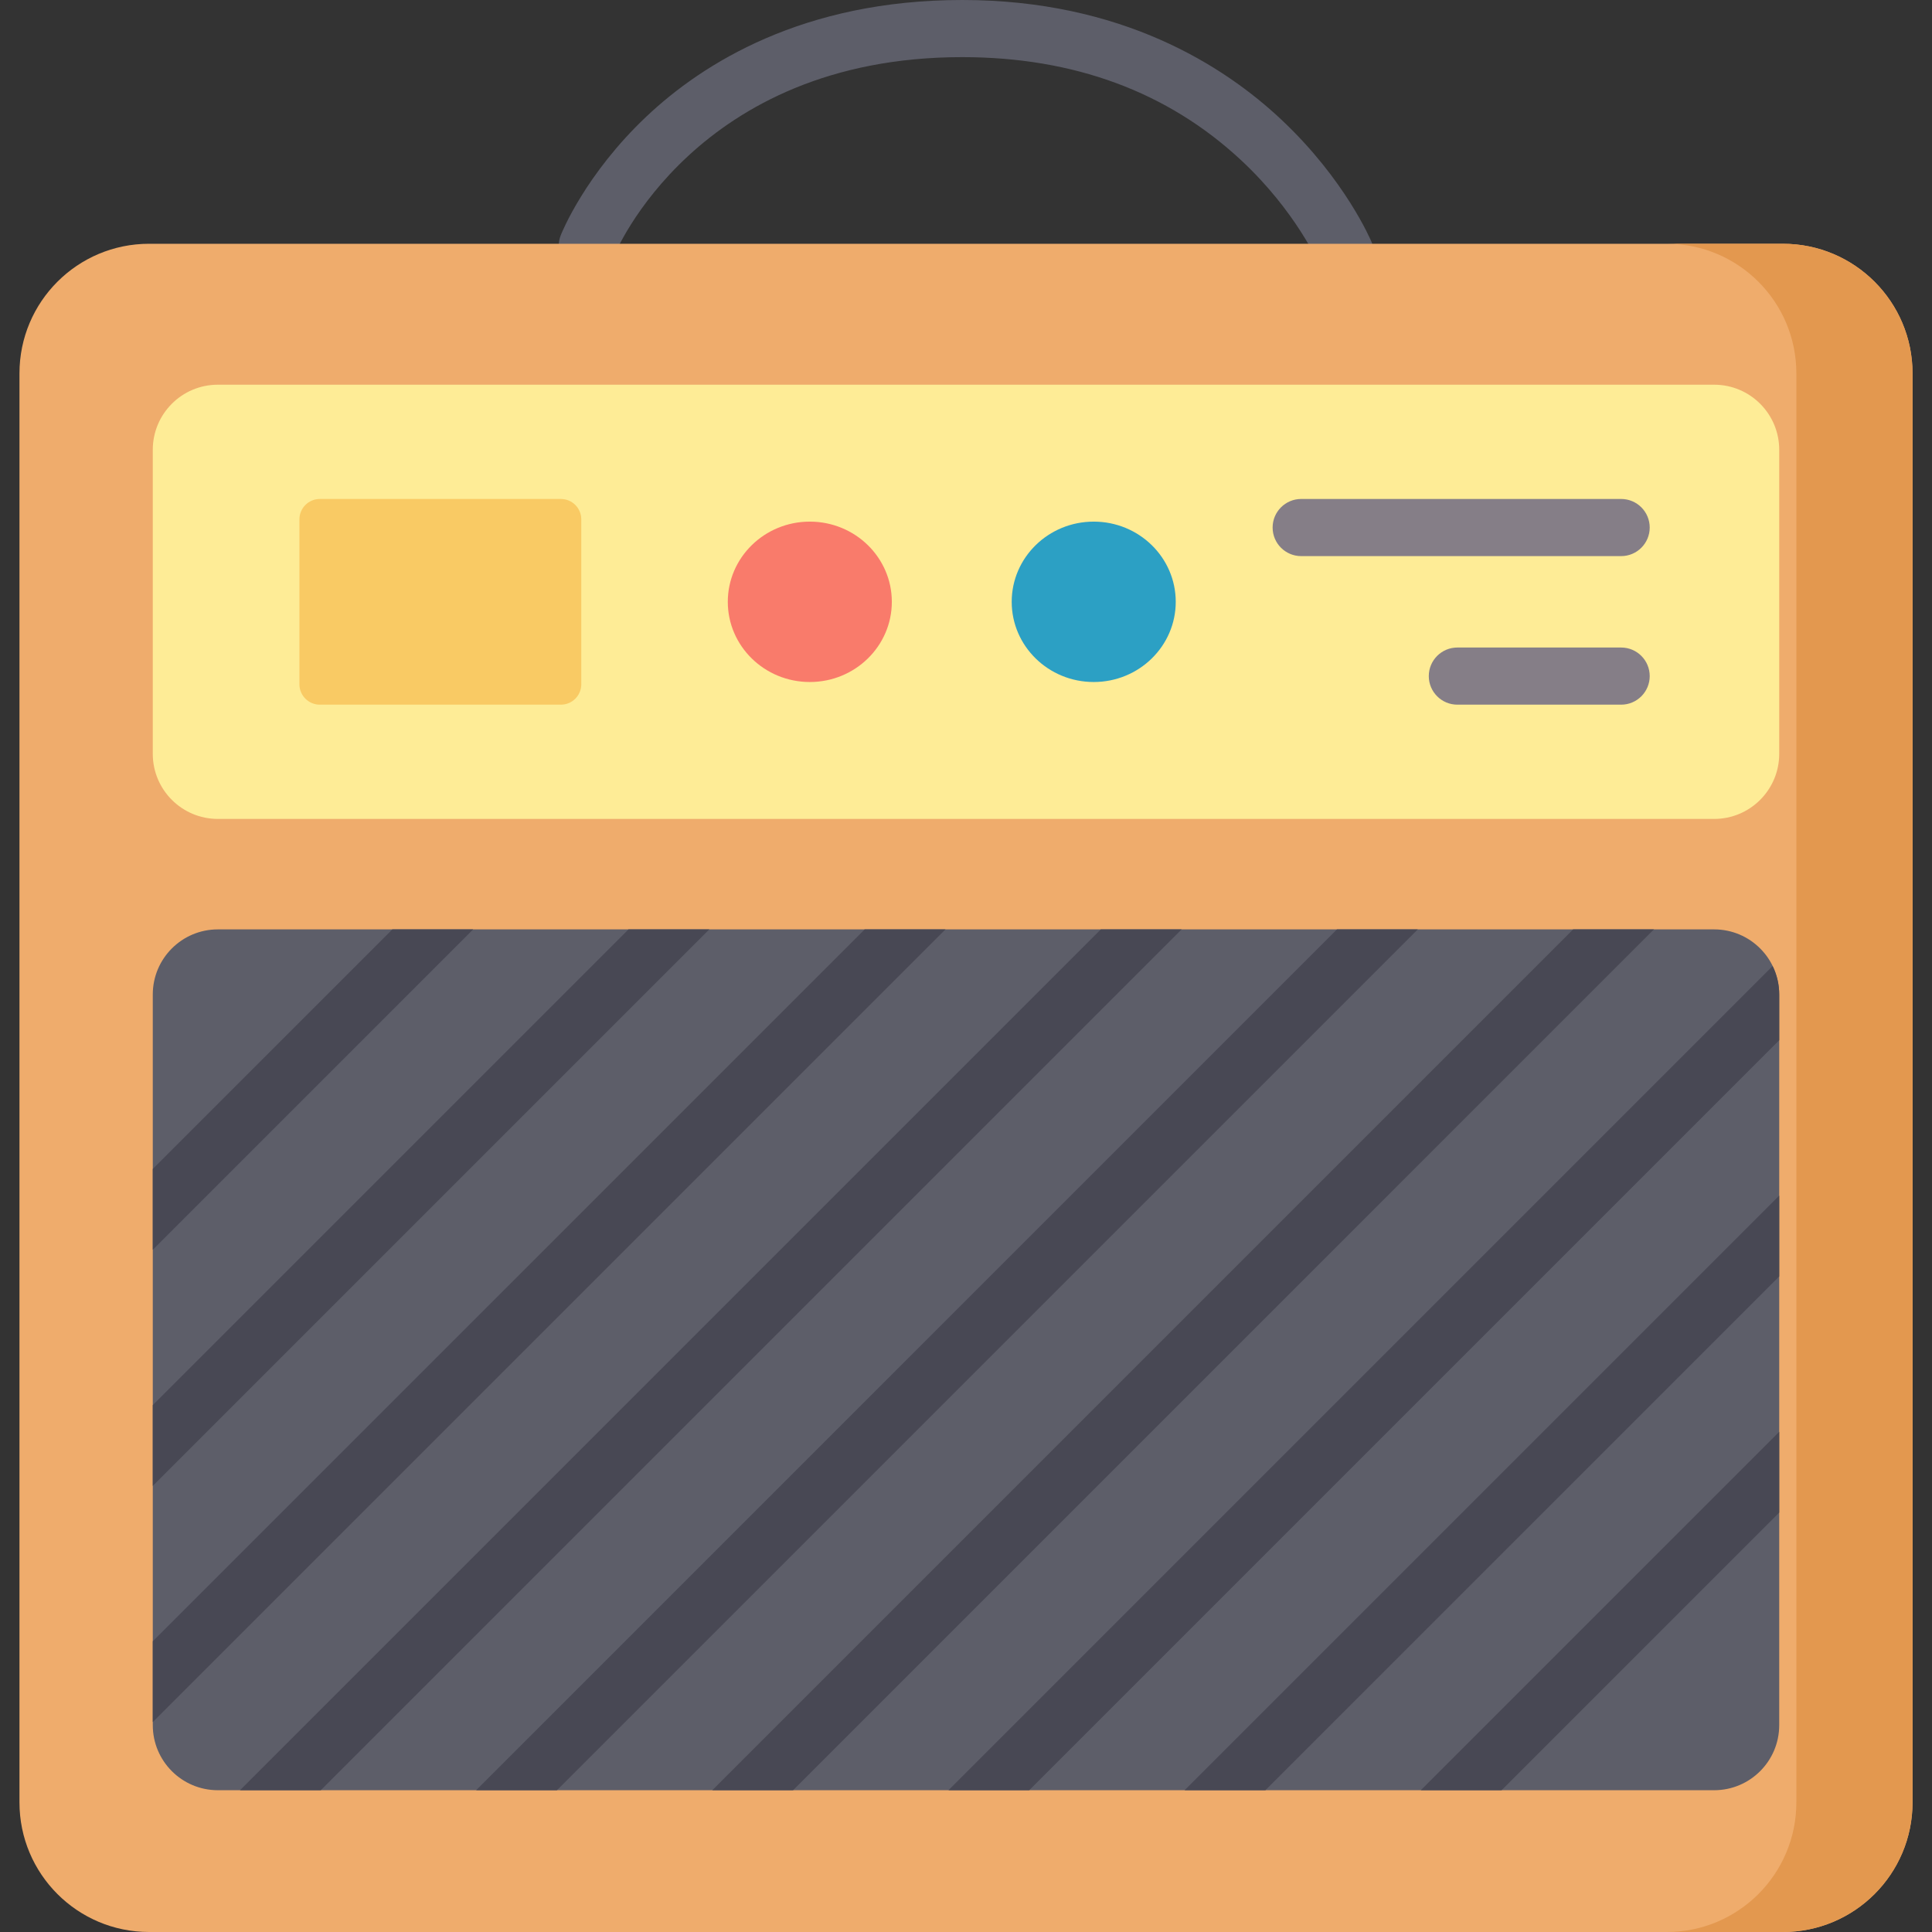 <?xml version="1.0" encoding="iso-8859-1"?>
<!-- Generator: Adobe Illustrator 21.0.0, SVG Export Plug-In . SVG Version: 6.00 Build 0)  -->
<svg xmlns="http://www.w3.org/2000/svg" xmlns:xlink="http://www.w3.org/1999/xlink" version="1.1" id="Capa_1" x="0px" y="0px" viewBox="0 0 512 512" style="enable-background:new 0 0 512 512;" xml:space="preserve" width="512" height="512">
<rect x="0" y="0" width="512" height="512" fill="#333333" stroke="none"/>
<g>
	<g>
		<path style="fill:#5D5E69;" d="M356.528,74.699c-2.965,0-5.78-1.753-6.991-4.661c-0.05-0.117-6.043-14.013-20.692-27.638    c-19.446-18.088-44.295-27.259-73.854-27.259c-70.74,0-92.087,52.209-92.294,52.737c-1.53,3.891-5.924,5.805-9.816,4.275    c-3.891-1.53-5.805-5.925-4.275-9.816c0.256-0.652,6.463-16.135,22.752-31.504C186.265,16.767,212.875,0,254.991,0    c42.114,0,69.321,17.314,84.729,31.84c16.775,15.814,23.514,31.706,23.793,32.375c1.609,3.859-0.217,8.292-4.076,9.9    C358.486,74.511,357.499,74.699,356.528,74.699z"/>
	</g>
	<path style="fill:#EFAC6C;" d="M472.497,512H39.503c-18.967,0-34.344-15.376-34.344-34.344V98.946   c0-18.967,15.376-34.344,34.344-34.344h432.995c18.967,0,34.344,15.376,34.344,34.344v378.71   C506.841,496.624,491.465,512,472.497,512z"/>
	<path style="fill:#E3984F;" d="M472.497,64.603H441.71c18.968,0,34.344,15.376,34.344,34.344v378.71   c0,18.967-15.376,34.343-34.344,34.343h30.787c18.968,0,34.344-15.376,34.344-34.343V98.947   C506.841,79.979,491.465,64.603,472.497,64.603z"/>
	<path style="fill:#FEEC96;" d="M454.264,217.025H57.736c-9.525,0-17.247-7.722-17.247-17.247v-80.58   c0-9.525,7.722-17.247,17.247-17.247h396.529c9.525,0,17.247,7.722,17.247,17.247v80.58   C471.511,209.304,463.789,217.025,454.264,217.025z"/>
	<path style="fill:#5D5E69;" d="M454.264,474.427H57.736c-9.525,0-17.247-7.722-17.247-17.247V263.545   c0-9.525,7.722-17.247,17.247-17.247h396.529c9.525,0,17.247,7.722,17.247,17.247V457.18   C471.511,466.706,463.789,474.427,454.264,474.427z"/>
	<path style="fill:#F9CA64;" d="M148.645,186.743H84.755c-2.985,0-5.404-2.419-5.404-5.404v-43.701c0-2.985,2.419-5.404,5.404-5.404   h63.889c2.985,0,5.404,2.419,5.404,5.404v43.701C154.049,184.323,151.629,186.743,148.645,186.743z"/>
	<g>
		<g>
			<path style="fill:#857E87;" d="M429.62,147.375h-84.791c-4.182,0-7.571-3.39-7.571-7.571s3.389-7.571,7.571-7.571h84.791     c4.182,0,7.571,3.39,7.571,7.571S433.802,147.375,429.62,147.375z"/>
		</g>
		<g>
			<path style="fill:#857E87;" d="M429.62,186.743h-43.405c-4.182,0-7.571-3.39-7.571-7.571s3.389-7.571,7.571-7.571h43.405     c4.182,0,7.571,3.39,7.571,7.571S433.802,186.743,429.62,186.743z"/>
		</g>
	</g>
	<ellipse style="fill:#F97B6B;" cx="214.609" cy="159.488" rx="21.735" ry="21.252"/>
	<ellipse style="fill:#2CA0C4;" cx="289.848" cy="159.488" rx="21.735" ry="21.252"/>
	<g>
		<polygon style="fill:#484854;" points="103.975,246.298 40.489,309.784 40.489,331.197 125.388,246.298   "/>
		<polygon style="fill:#484854;" points="166.559,246.298 40.489,372.368 40.489,393.781 187.972,246.298   "/>
		<polygon style="fill:#484854;" points="229.143,246.298 40.489,434.953 40.489,456.365 250.556,246.298   "/>
		<polygon style="fill:#484854;" points="291.727,246.298 63.598,474.427 85.011,474.427 313.14,246.298   "/>
		<polygon style="fill:#484854;" points="354.311,246.298 126.182,474.427 147.595,474.427 375.724,246.298   "/>
		<polygon style="fill:#484854;" points="416.895,246.298 188.766,474.427 210.179,474.427 438.308,246.298   "/>
		<path style="fill:#484854;" d="M471.511,263.545c0-2.704-0.64-5.253-1.749-7.53L251.35,474.427h21.413L471.511,275.68V263.545z"/>
		<polygon style="fill:#484854;" points="471.511,316.85 313.934,474.427 335.347,474.427 471.511,338.264   "/>
		<polygon style="fill:#484854;" points="397.931,474.427 471.511,400.848 471.511,379.434 376.518,474.427   "/>
	</g>
</g>















</svg>
